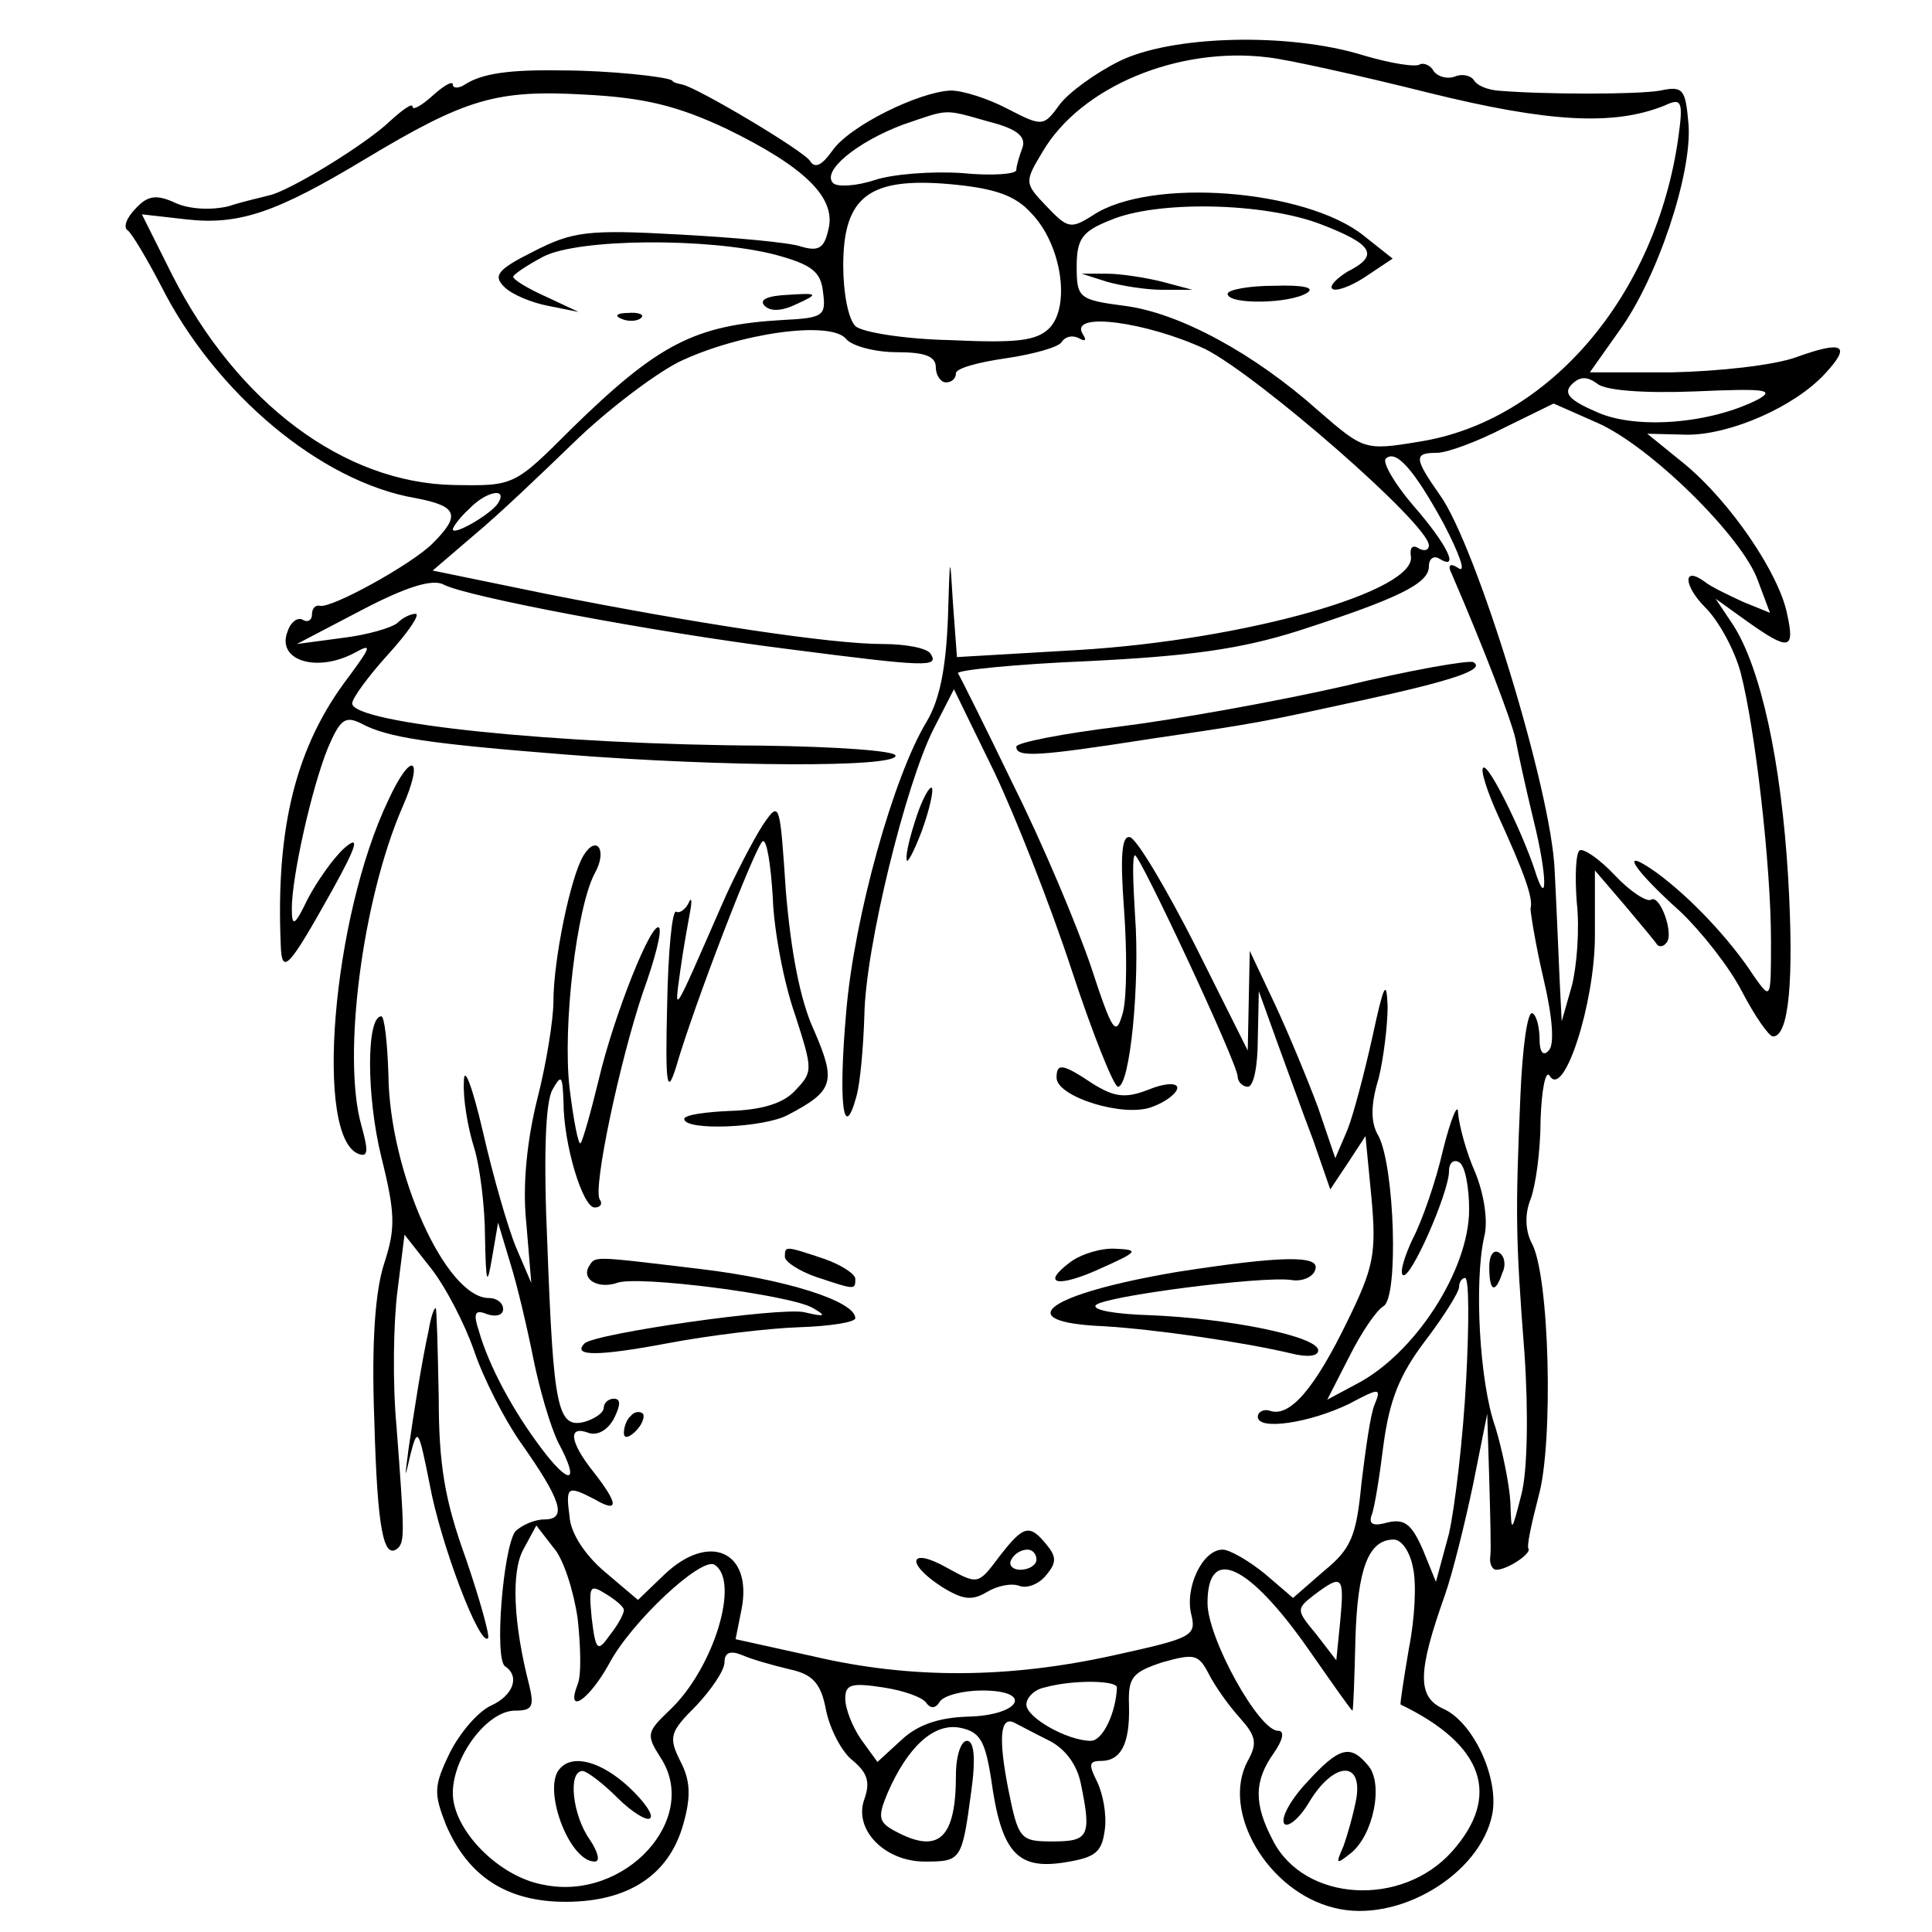<?xml version="1.0" standalone="no"?>
<!DOCTYPE svg PUBLIC "-//W3C//DTD SVG 20010904//EN"
 "http://www.w3.org/TR/2001/REC-SVG-20010904/DTD/svg10.dtd">
<svg version="1.0" xmlns="http://www.w3.org/2000/svg"
 width="192pt" height="192pt" viewBox="0 0 192 192"
 preserveAspectRatio="xMidYMid meet">
<g transform="translate(0,192) scale(0.1,-0.1)"
fill="#000000" stroke="none">
<path d="M1112 1859 c-24 -12 -50 -31 -59 -43 -16 -22 -17 -22 -52 -4 -19 10
-44 18 -56 18 -31 -1 -101 -35 -118 -60 -10 -14 -17 -18 -22 -10 -6 10 -112
73 -127 76 -5 1 -9 2 -10 4 -6 4 -65 10 -108 10 -54 1 -81 -3 -98 -14 -6 -4
-12 -4 -12 0 0 4 -9 -1 -20 -11 -11 -10 -20 -15 -20 -11 0 4 -10 -3 -22 -14
-25 -24 -101 -70 -120 -74 -7 -2 -26 -6 -41 -11 -17 -4 -38 -3 -52 3 -19 9
-28 8 -40 -5 -9 -9 -13 -19 -8 -22 4 -3 19 -28 33 -55 54 -107 159 -195 253
-211 42 -8 45 -17 17 -45 -21 -21 -101 -65 -112 -62 -5 1 -8 -3 -8 -9 0 -5 -4
-8 -9 -5 -5 3 -12 -2 -15 -11 -12 -29 28 -42 66 -22 18 10 17 7 -5 -23 -53
-69 -73 -150 -68 -267 1 -31 8 -23 51 54 25 45 28 56 12 42 -11 -10 -27 -33
-36 -50 -13 -27 -16 -29 -16 -10 0 32 20 121 36 160 12 28 17 32 33 24 26 -14
66 -20 205 -31 154 -12 326 -13 326 -1 0 5 -60 9 -132 10 -204 1 -408 22 -408
42 0 5 16 27 36 49 20 22 32 40 27 40 -5 0 -13 -4 -18 -9 -6 -5 -30 -12 -55
-15 l-45 -6 65 34 c44 23 70 31 81 25 23 -12 207 -47 342 -64 139 -18 150 -18
142 -5 -3 6 -25 10 -48 10 -51 0 -184 20 -335 50 l-112 23 42 36 c23 19 67 61
99 92 32 31 78 66 103 79 60 29 152 42 167 23 6 -7 29 -13 50 -13 28 0 39 -4
39 -15 0 -8 5 -15 10 -15 6 0 10 4 10 9 0 5 22 11 50 15 27 4 52 11 55 16 4 6
11 7 17 4 7 -4 8 -2 4 4 -14 23 64 12 122 -15 53 -27 222 -174 222 -195 0 -5
-5 -6 -10 -3 -6 4 -9 1 -8 -7 8 -35 -164 -84 -331 -94 l-120 -7 -4 54 c-3 50
-3 49 -5 -16 -2 -49 -8 -80 -21 -102 -33 -54 -72 -194 -80 -288 -8 -90 -3
-132 10 -85 4 14 7 50 8 81 1 67 41 230 69 285 l20 39 40 -82 c21 -44 56 -133
77 -197 21 -64 42 -116 46 -116 12 0 22 103 17 170 -2 33 -3 60 0 60 5 0 102
-207 102 -220 0 -5 5 -10 10 -10 6 0 10 21 10 48 l1 47 18 -50 c10 -27 26 -72
36 -98 l17 -49 18 27 17 26 6 -62 c5 -55 2 -69 -24 -122 -32 -66 -57 -96 -77
-89 -6 2 -12 -1 -12 -6 0 -14 52 -6 91 13 30 16 32 16 25 -1 -4 -9 -9 -45 -13
-78 -5 -52 -10 -65 -37 -87 l-31 -27 -28 24 c-16 13 -35 24 -42 24 -20 0 -38
-38 -31 -65 5 -21 0 -23 -77 -40 -104 -23 -201 -24 -299 -1 l-77 17 6 30 c11
57 -32 77 -77 34 l-26 -25 -33 28 c-19 16 -34 38 -35 55 -4 30 -2 31 25 17 24
-14 24 -5 -1 27 -24 30 -26 47 -5 39 9 -3 19 3 25 14 7 14 7 20 0 20 -5 0 -10
-4 -10 -9 0 -5 -9 -11 -19 -14 -27 -7 -31 14 -37 175 -4 88 -2 143 5 155 9 16
10 14 11 -12 0 -42 19 -105 31 -105 6 0 8 4 5 8 -7 11 20 138 43 206 12 33 19
61 16 64 -7 8 -45 -87 -60 -151 -8 -33 -16 -61 -18 -63 -2 -3 -7 22 -11 55 -7
61 7 179 25 213 13 23 2 39 -11 18 -13 -21 -30 -104 -30 -145 0 -18 -7 -62
-16 -97 -10 -40 -15 -85 -11 -123 l5 -60 -15 35 c-8 19 -23 71 -33 115 -11 47
-19 67 -19 50 -1 -17 4 -46 10 -65 6 -19 11 -60 11 -90 1 -46 2 -49 7 -20 l6
35 12 -40 c7 -22 17 -65 23 -95 6 -30 17 -68 25 -84 22 -41 11 -43 -18 -4 -27
36 -51 80 -61 115 -6 18 -4 22 8 17 9 -3 16 -1 16 5 0 6 -6 11 -14 11 -43 0
-99 125 -100 222 -1 32 -4 58 -7 58 -15 0 -15 -79 0 -140 14 -56 14 -71 3
-105 -9 -27 -13 -78 -10 -157 3 -107 9 -140 24 -126 6 7 6 16 -2 121 -4 43 -3
103 1 134 l7 56 26 -33 c15 -19 34 -56 43 -82 9 -27 30 -68 46 -91 41 -58 47
-77 24 -77 -10 0 -23 -6 -29 -12 -12 -17 -21 -127 -10 -134 15 -10 8 -29 -14
-39 -13 -6 -31 -27 -41 -47 -16 -33 -16 -40 -4 -71 22 -52 61 -77 119 -77 63
0 103 27 117 77 8 28 7 44 -3 63 -12 24 -10 29 16 55 15 16 28 35 28 43 0 10
6 12 18 7 9 -4 30 -10 47 -14 23 -5 31 -14 36 -41 4 -19 16 -42 27 -50 14 -12
17 -21 11 -38 -11 -30 20 -62 60 -62 36 0 37 1 46 68 5 35 3 52 -4 52 -6 0
-11 -15 -11 -34 0 -63 -17 -79 -60 -56 -17 9 -18 14 -8 38 20 46 46 70 72 65
20 -4 25 -13 31 -51 10 -73 26 -90 72 -83 32 5 38 10 41 33 2 15 -2 36 -8 48
-8 16 -8 20 4 20 20 0 29 17 28 55 -1 28 3 33 33 43 32 9 36 8 46 -11 6 -12
20 -32 31 -44 16 -18 18 -25 8 -43 -27 -50 20 -130 86 -146 63 -16 145 33 157
93 7 36 -19 92 -49 105 -26 12 -25 37 2 113 8 23 20 72 28 110 l14 70 2 -65
c1 -36 2 -71 1 -77 -1 -7 2 -13 6 -13 11 0 35 16 32 21 -2 2 3 25 10 52 15 53
11 221 -7 252 -6 12 -7 28 -1 43 5 13 10 48 10 79 1 30 5 50 9 44 14 -24 45
72 45 139 l0 65 30 -35 c16 -19 31 -37 32 -39 2 -2 6 -2 9 2 8 8 -6 48 -15 43
-4 -3 -21 8 -36 24 -15 16 -31 27 -35 25 -4 -2 -5 -26 -3 -52 3 -26 0 -64 -5
-83 l-10 -35 -2 40 c-1 22 -3 72 -5 110 -3 79 -78 323 -114 373 -26 37 -26 42
-3 42 10 0 40 11 67 25 l49 24 43 -19 c53 -23 145 -114 160 -157 l12 -32 -27
11 c-15 7 -32 15 -38 20 -22 16 -21 -4 1 -26 13 -13 29 -42 35 -65 14 -54 30
-190 30 -266 0 -59 0 -59 -17 -35 -24 37 -64 79 -97 103 -38 27 -24 4 24 -39
20 -19 48 -54 61 -79 13 -25 27 -45 31 -45 16 0 21 57 15 159 -7 115 -27 206
-54 249 l-18 27 32 -23 c41 -29 47 -28 39 8 -8 40 -56 111 -102 149 l-37 30
40 -1 c43 0 107 28 137 61 26 28 18 33 -29 16 -22 -8 -77 -14 -123 -15 l-82 0
29 41 c38 52 73 157 69 206 -3 34 -5 38 -28 33 -22 -4 -116 -4 -162 0 -10 1
-20 5 -23 10 -3 5 -12 7 -19 4 -8 -3 -17 0 -21 5 -3 6 -10 9 -14 7 -4 -3 -29
1 -56 9 -74 23 -191 20 -243 -6z m307 -31 c121 -30 185 -33 235 -13 17 8 19 5
14 -31 -22 -158 -129 -283 -258 -303 -54 -9 -55 -8 -100 31 -64 57 -138 97
-192 104 -46 6 -48 8 -48 39 0 27 5 35 33 46 46 20 153 18 210 -4 52 -20 58
-31 26 -47 -11 -7 -18 -14 -15 -17 3 -3 18 2 33 12 l27 18 -29 23 c-58 46
-212 58 -269 20 -22 -14 -25 -13 -46 9 -22 23 -22 24 -4 54 38 65 135 105 224
94 19 -2 91 -18 159 -35z m-697 -36 c78 -38 110 -69 101 -101 -4 -18 -10 -21
-27 -16 -11 4 -66 9 -122 12 -90 5 -105 3 -144 -17 -36 -18 -40 -24 -29 -35 8
-8 28 -16 44 -19 l30 -6 -32 15 c-18 8 -33 17 -33 20 0 2 13 11 30 20 35 18
163 19 230 2 37 -10 46 -17 48 -38 3 -23 0 -25 -40 -27 -88 -5 -124 -24 -210
-108 -57 -57 -57 -57 -117 -56 -109 2 -215 81 -280 209 l-30 60 44 -5 c53 -6
90 7 178 60 100 60 130 69 218 64 59 -3 92 -11 141 -34z m261 7 c28 -7 37 -15
33 -26 -3 -8 -6 -18 -6 -22 0 -4 -24 -6 -54 -3 -30 2 -69 -1 -87 -7 -18 -6
-37 -7 -41 -3 -12 12 24 41 69 58 47 16 40 16 86 3z m42 -91 c30 -31 39 -92
18 -114 -13 -13 -33 -15 -99 -12 -46 1 -88 8 -94 14 -7 7 -12 33 -12 60 0 69
26 88 106 81 44 -4 65 -11 81 -29z m659 -177 c69 3 81 2 63 -8 -47 -24 -120
-30 -159 -13 -28 12 -35 19 -26 28 8 8 15 8 25 1 7 -7 46 -10 97 -8z m-249
-132 c15 -29 22 -48 15 -44 -9 6 -12 4 -7 -6 32 -74 59 -145 63 -163 2 -11 10
-48 18 -81 14 -56 14 -91 1 -49 -13 39 -46 106 -51 101 -3 -2 4 -24 15 -48 26
-57 35 -82 32 -92 0 -4 5 -36 13 -70 9 -38 11 -66 5 -71 -5 -6 -9 -2 -9 11 0
12 -3 24 -7 26 -5 3 -10 -34 -12 -81 -5 -117 -5 -141 4 -257 4 -58 3 -117 -3
-140 -10 -39 -10 -39 -11 -8 -1 18 -8 52 -15 75 -16 45 -21 145 -11 189 4 15
0 42 -9 64 -9 20 -16 47 -17 59 0 11 -7 -5 -15 -37 -7 -31 -21 -71 -30 -88 -8
-17 -13 -33 -10 -36 7 -7 46 82 46 103 0 9 5 12 10 9 6 -3 10 -25 10 -47 0
-60 -54 -144 -113 -174 l-28 -15 22 43 c12 24 27 46 34 50 15 9 11 138 -5 169
-8 13 -8 31 0 57 5 20 9 53 9 72 -1 28 -4 21 -15 -30 -8 -36 -19 -78 -25 -93
l-12 -28 -17 50 c-10 27 -29 73 -43 103 l-25 53 -1 -49 -1 -50 -52 104 c-29
57 -58 106 -65 108 -8 2 -10 -17 -6 -71 3 -41 3 -87 -1 -103 -7 -25 -10 -21
-32 46 -14 41 -48 122 -77 180 -28 58 -53 108 -55 111 -1 3 57 9 130 12 101 5
151 12 208 30 99 32 130 47 130 64 0 8 5 11 10 8 21 -13 9 13 -25 52 -19 22
-31 43 -28 47 10 10 28 -10 58 -65z m-940 21 c-7 -11 -45 -33 -45 -26 0 2 7
12 16 20 17 18 39 22 29 6z m962 -872 c-3 -57 -11 -125 -17 -152 l-13 -48 -13
32 c-11 25 -18 31 -35 27 -14 -4 -19 -2 -16 7 3 7 8 39 12 71 6 44 16 69 41
102 19 25 34 49 34 54 0 5 3 9 6 9 4 0 4 -46 1 -102z m-883 -236 c3 -27 4 -57
0 -66 -12 -31 11 -16 31 20 22 42 92 107 105 99 26 -16 -1 -104 -45 -145 -22
-21 -23 -24 -9 -46 41 -61 -35 -144 -116 -127 -45 8 -90 55 -90 91 0 36 34 82
62 82 17 0 19 4 14 25 -16 62 -18 113 -6 135 l13 24 17 -22 c10 -11 20 -43 24
-70z m830 51 c4 -16 2 -52 -4 -82 -5 -30 -9 -55 -8 -55 83 -40 100 -91 51
-146 -50 -56 -147 -50 -178 11 -19 36 -19 59 1 87 9 13 11 22 4 22 -19 0 -70
92 -70 127 0 58 41 39 101 -47 23 -33 42 -60 43 -60 1 0 2 32 3 71 2 70 13 99
38 99 8 0 16 -12 19 -27z m-784 -43 c0 -4 -6 -15 -14 -25 -12 -17 -14 -16 -18
17 -3 32 -2 34 14 24 10 -6 18 -13 18 -16z m712 -10 l-4 -40 -20 26 c-20 24
-20 25 -2 39 28 21 30 19 26 -25z m-411 -83 c4 -5 9 -5 13 2 4 6 23 11 42 11
52 0 38 -25 -15 -26 -28 -1 -49 -8 -65 -23 l-24 -22 -16 22 c-9 13 -16 31 -16
41 0 14 6 16 38 11 20 -3 40 -10 43 -16z m189 16 c-1 -25 -14 -53 -26 -53 -23
0 -64 23 -64 36 0 7 8 15 18 17 29 8 72 7 72 0z m-69 -52 c17 -8 29 -24 33
-43 11 -53 8 -58 -28 -58 -32 0 -34 2 -44 52 -10 51 -8 73 6 66 4 -2 19 -10
33 -17z"/>
<path d="M1100 1640 c14 -4 39 -8 55 -8 l30 0 -30 8 c-16 4 -41 8 -55 8 l-25
0 25 -8z"/>
<path d="M1220 1628 c0 -11 62 -10 79 1 8 5 -3 8 -33 7 -25 0 -46 -4 -46 -8z"/>
<path d="M760 1616 c6 -6 18 -5 32 2 22 10 21 11 -9 9 -21 -1 -29 -5 -23 -11z"/>
<path d="M618 1603 c7 -3 16 -2 19 1 4 3 -2 6 -13 5 -11 0 -14 -3 -6 -6z"/>
<path d="M1335 1238 c-66 -15 -166 -33 -222 -40 -57 -7 -103 -16 -103 -20 0
-11 20 -10 135 8 109 16 107 16 213 39 87 19 119 30 106 37 -5 2 -63 -8 -129
-24z"/>
<path d="M1480 661 c0 -25 6 -27 13 -6 4 8 2 17 -3 20 -6 4 -10 -3 -10 -14z"/>
<path d="M557 163 c-19 -18 8 -93 34 -93 6 0 3 10 -5 22 -17 24 -22 68 -7 68
4 0 20 -12 35 -27 14 -14 29 -23 32 -20 4 3 -6 17 -21 31 -27 25 -55 33 -68
19z"/>
<path d="M1299 149 c-16 -17 -26 -35 -23 -41 3 -5 15 4 25 21 24 40 53 42 47
4 -3 -16 -9 -37 -13 -48 -8 -18 -7 -18 7 -7 23 18 33 69 18 87 -18 22 -29 19
-61 -16z"/>
<path d="M386 1125 c-56 -117 -74 -337 -29 -352 9 -3 9 4 2 29 -19 68 1 224
41 316 22 50 9 57 -14 7z"/>
<path d="M911 1109 c-6 -18 -11 -37 -10 -43 0 -6 7 7 15 28 8 22 12 41 10 43
-2 2 -9 -10 -15 -28z"/>
<path d="M758 1100 c-9 -14 -28 -50 -41 -80 -49 -112 -47 -109 -41 -65 3 22 8
49 10 60 2 11 1 14 -2 7 -3 -6 -9 -10 -12 -8 -4 2 -8 -39 -9 -93 -2 -81 0 -90
9 -61 18 62 79 220 86 224 4 2 8 -23 10 -56 1 -32 11 -85 22 -116 18 -56 18
-57 0 -76 -12 -13 -34 -19 -64 -20 -25 -1 -46 -4 -46 -8 0 -12 79 -9 103 4 46
24 48 33 26 84 -14 30 -23 79 -28 138 -6 89 -6 91 -23 66z"/>
<path d="M1050 849 c0 -19 67 -40 95 -29 14 5 25 14 25 19 0 5 -12 5 -29 -2
-23 -9 -34 -7 -55 6 -30 20 -36 21 -36 6z"/>
<path d="M780 671 c0 -5 14 -14 31 -20 39 -13 39 -13 39 -2 0 5 -14 14 -31 20
-39 13 -39 13 -39 2z"/>
<path d="M1064 666 c-31 -23 -12 -26 31 -6 36 16 37 18 14 19 -14 1 -34 -5
-45 -13z"/>
<path d="M585 661 c-7 -13 10 -22 28 -16 19 8 174 -12 195 -25 14 -8 12 -9 -9
-4 -25 5 -207 -21 -218 -31 -13 -13 13 -13 82 0 42 8 101 15 131 16 31 1 56 5
56 9 0 17 -70 39 -155 49 -109 13 -103 13 -110 2z"/>
<path d="M1170 656 c-130 -22 -168 -50 -73 -54 51 -3 140 -16 186 -27 16 -4
27 -3 27 3 0 14 -90 32 -168 35 -33 1 -57 5 -53 10 9 9 165 29 194 25 11 -2
22 3 24 10 6 15 -34 14 -137 -2z"/>
<path d="M426 598 c-7 -32 -14 -77 -20 -118 -4 -31 -4 -31 2 -5 7 27 8 25 19
-30 11 -60 50 -162 58 -153 2 2 -8 38 -22 79 -21 58 -27 93 -27 161 -1 49 -2
88 -3 88 -2 0 -5 -10 -7 -22z"/>
<path d="M627 513 c-4 -3 -7 -11 -7 -17 0 -6 5 -5 12 2 6 6 9 14 7 17 -3 3 -9
2 -12 -2z"/>
<path d="M993 373 c-21 -28 -21 -28 -52 -11 -37 21 -42 5 -5 -19 21 -13 30
-14 45 -5 10 6 24 9 32 6 8 -3 20 2 27 11 10 12 10 18 0 30 -17 21 -23 19 -47
-12z m37 -3 c0 -5 -7 -10 -16 -10 -8 0 -12 5 -9 10 3 6 10 10 16 10 5 0 9 -4
9 -10z"/>
</g>
</svg>
